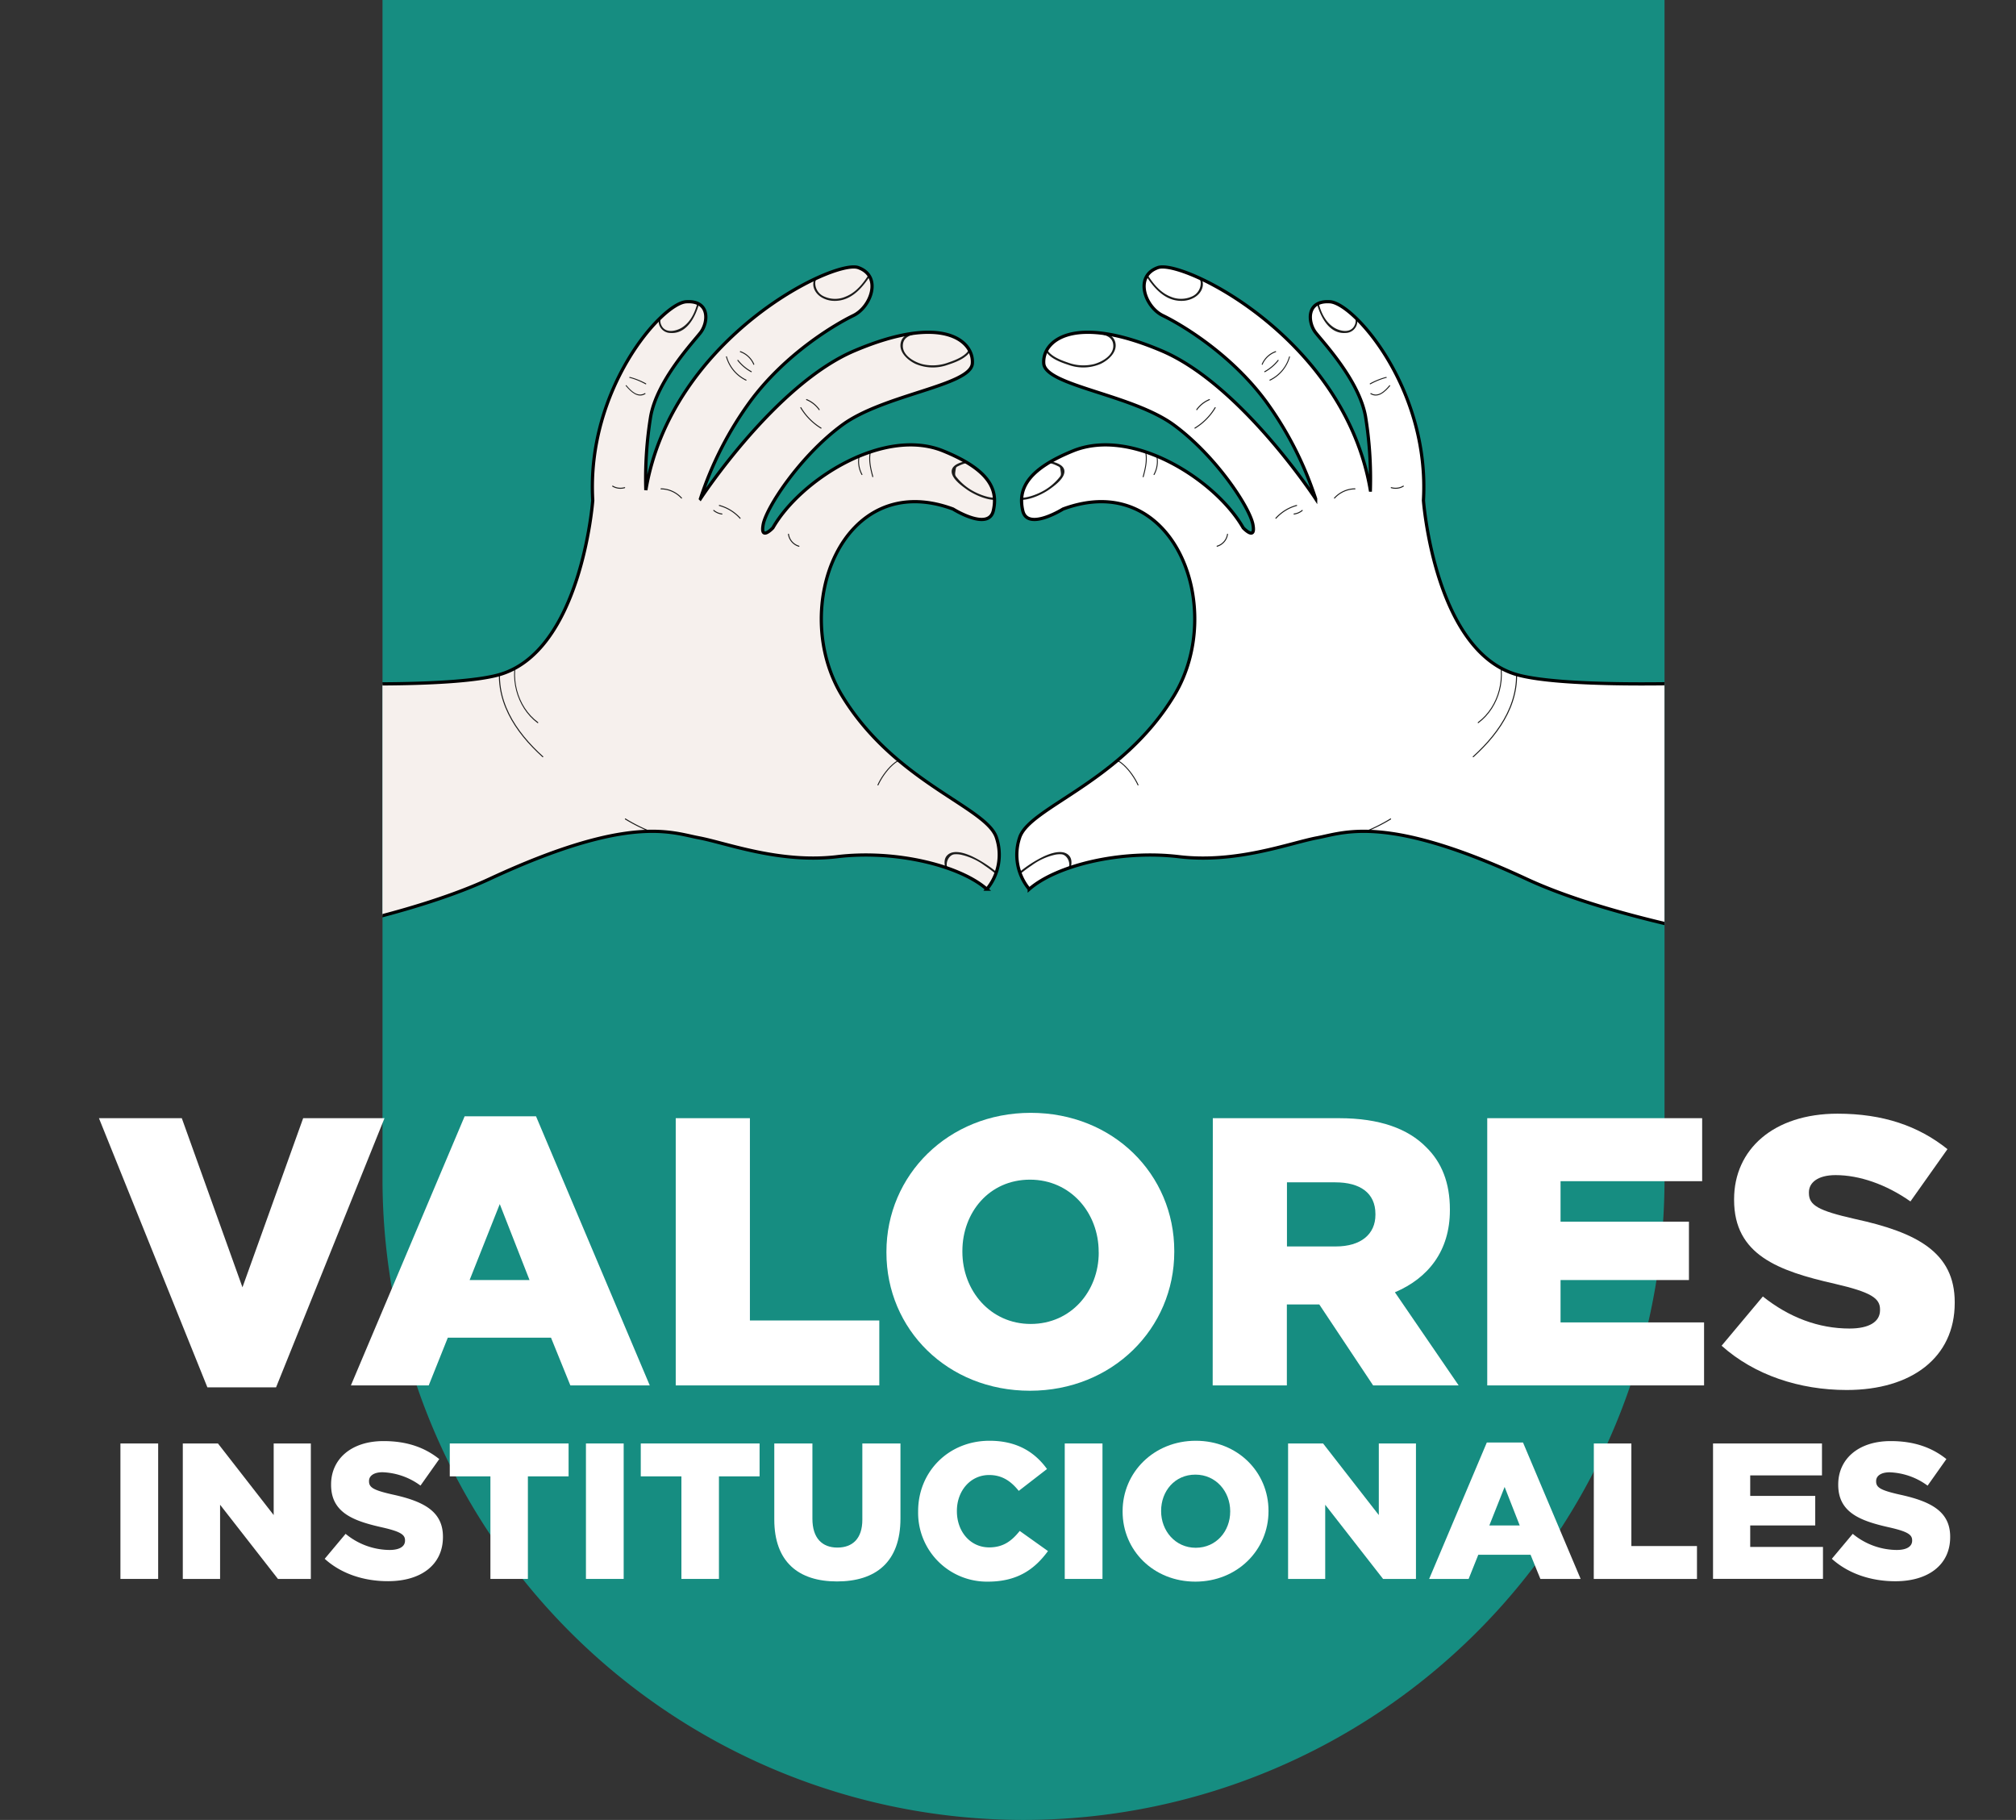 <svg xmlns="http://www.w3.org/2000/svg" xmlns:xlink="http://www.w3.org/1999/xlink" viewBox="0 0 625.09 564.31"><rect x="0" y="0" width="625.09" height="564.31" fill="#333333" stroke="none"/><defs><style>.cls-1,.cls-9{fill:none;}.cls-2,.cls-6{fill:#f6f0ed;}.cls-2,.cls-3,.cls-9{stroke:#000;stroke-miterlimit:10;}.cls-10,.cls-3{fill:#fff;}.cls-4{fill:#168d81;}.cls-5{clip-path:url(#clip-path);}.cls-7{clip-path:url(#clip-path-2);}.cls-8{fill:#1c1c1b;}.cls-11{clip-path:url(#clip-path-3);}</style><clipPath id="clip-path" transform="translate(30.68)"><path class="cls-1" d="M87.9.6H485.41a0,0,0,0,1,0,0V363.19A198.12,198.12,0,0,1,287.29,561.31H286A198.12,198.12,0,0,1,87.9,363.19V.6a0,0,0,0,1,0,0Z"/></clipPath><clipPath id="clip-path-2" transform="translate(30.68)"><path class="cls-2" d="M-14.06,301.2s91.79-8.49,135.19-28.67S177.5,258.19,186,259.78s25,8,42.91,5.85,37.91,2.65,46.39,10.08a16.69,16.69,0,0,0,3-15.93c-3-9.55-31.43-17-47.89-44.07s0-70.62,34.42-57.87c0,0,11,6.9,12.48.53s-.9-12.58-15.52-18.54c-18.52-7.55-44.35,9-52.83,23.85,0,0-4,4.25-3-1.06s11.47-21.24,24.44-30.8,39.91-12.21,40.41-19.12-9-15.66-36.62-3.91c-24.53,10.44-47.69,45.86-47.69,45.86A107.91,107.91,0,0,1,202,124.39c11-14.87,26.44-23.9,31.92-26.55s9-12.22,1.5-14.87-57.87,21.77-65.85,69a119.58,119.58,0,0,1,1.5-22.84c2-11.15,13-22.83,15.46-26s3-10.09-4.49-9.56-30.93,27.08-28.93,61.59c0,0-3.49,47.26-29.43,54.16s-140.68-.53-151.16-8S-14.06,301.2-14.06,301.2Z"/></clipPath><clipPath id="clip-path-3" transform="translate(30.68)"><path class="cls-3" d="M577.79,301.2S486,292.71,442.6,272.53s-56.38-14.34-64.86-12.75-24.94,8-42.9,5.85-37.91,2.65-46.39,10.08a16.71,16.71,0,0,1-3-15.93c3-9.55,31.43-17,47.89-44.07s0-70.62-34.42-57.87c0,0-11,6.9-12.47.53s.9-12.58,15.52-18.54c18.52-7.55,44.35,9,52.83,23.85,0,0,4,4.25,3-1.06s-11.47-21.24-24.45-30.8-39.9-12.21-40.4-19.12,9-15.66,36.62-3.91c24.52,10.44,47.68,45.86,47.68,45.86a108,108,0,0,0-15.46-30.26c-11-14.87-26.44-23.9-31.93-26.55s-9-12.22-1.49-14.87,57.86,21.77,65.85,69a120.53,120.53,0,0,0-1.5-22.84c-2-11.15-13-22.83-15.47-26s-3-10.09,4.49-9.56,30.93,27.08,28.94,61.59c0,0,3.49,47.26,29.43,54.16s140.68-.53,151.16-8S577.79,301.2,577.79,301.2Z"/></clipPath></defs><g id="Capa_2" data-name="Capa 2"><g id="Capa_1-2" data-name="Capa 1"><path class="cls-4" d="M118.6,0H516.11a0,0,0,0,1,0,0V365.55A198.76,198.76,0,0,1,317.36,564.31h0A198.76,198.76,0,0,1,118.6,365.55V0a0,0,0,0,1,0,0Z"/><g class="cls-5"><path class="cls-6" d="M-14.06,301.2s91.79-8.49,135.19-28.67S177.5,258.19,186,259.78s25,8,42.91,5.85,37.91,2.65,46.39,10.08a16.69,16.69,0,0,0,3-15.93c-3-9.55-31.43-17-47.89-44.07s0-70.62,34.42-57.87c0,0,11,6.9,12.48.53s-.9-12.58-15.52-18.54c-18.52-7.55-44.35,9-52.83,23.85,0,0-4,4.25-3-1.06s11.47-21.24,24.44-30.8,39.91-12.21,40.41-19.12-9-15.66-36.62-3.91c-24.53,10.44-47.69,45.86-47.69,45.86A107.91,107.91,0,0,1,202,124.39c11-14.87,26.44-23.9,31.92-26.55s9-12.22,1.5-14.87-57.87,21.77-65.85,69a119.58,119.58,0,0,1,1.5-22.84c2-11.15,13-22.83,15.46-26s3-10.09-4.49-9.56-30.93,27.08-28.93,61.59c0,0-3.49,47.26-29.43,54.16s-140.68-.53-151.16-8S-14.06,301.2-14.06,301.2Z" transform="translate(30.68)"/><g class="cls-7"><path class="cls-8" d="M269.76,142.82c-1.63.26-5.49,1-5.36,3.49.1,2.13,3,4.24,4.47,5.3,3,2.23,11.25,6,13.4.74.15-.37-.36-.69-.51-.32-1.77,4.36-8.58,1.55-11.32-.11a17.21,17.21,0,0,1-4.16-3.51c-.78-.92-.92-1-.72-2.32s.13-1.21,1.16-1.7a11.35,11.35,0,0,1,3.2-1c.37-.06.21-.67-.16-.61Z" transform="translate(30.68)"/><path class="cls-8" d="M263.8,271.91c-.22-1.16-.7-2.25-.9-3.41-.26-1.5.83-3.42,2.29-3.6a7.42,7.42,0,0,1,2.05.11,19.55,19.55,0,0,1,7.34,3.35A38.65,38.65,0,0,1,285.24,279c.23.32.74,0,.52-.32a37.77,37.77,0,0,0-15-13.13c-2-.93-5.62-2.25-7.6-.48s-.36,4.94.05,7.06c.08.39.65.22.57-.17Z" transform="translate(30.68)"/><path class="cls-8" d="M256,102.17c-2.36,1-6.57.69-7.37,4-.75,3.08,2.32,5.63,4.6,6.68a13.6,13.6,0,0,0,10,.26c2.55-.84,6.55-2.27,7.44-5.29a.3.3,0,1,0-.57-.17c-.77,2.63-4.52,4-6.7,4.75a13.91,13.91,0,0,1-8.07.52c-2.45-.64-6.18-2.63-6.07-5.8.12-3.7,4.51-3.34,6.94-4.35.35-.15.19-.76-.16-.61Z" transform="translate(30.68)"/><path class="cls-8" d="M225,83.35c-2.15,1.05-4.26,3.44-3.26,6.15.9,2.43,3.58,3.66,5.87,3.78,6.75.37,10.76-6.17,13.77-11.6.19-.35-.32-.66-.51-.31-2.31,4.15-4.91,8.89-9.41,10.63A8.15,8.15,0,0,1,225,92a4.53,4.53,0,0,1-2.9-4.34c.15-1.8,1.73-3.07,3.15-3.76.35-.17.05-.71-.3-.55Z" transform="translate(30.68)"/><path class="cls-8" d="M177.65,94c-2.06,1.28-4.45,3.22-4.06,6.11a3.65,3.65,0,0,0,3.55,3.13c6.06.46,8.85-7.12,9.61-12.21.06-.4-.51-.57-.57-.17-.62,4.13-1.94,8.64-5.6,10.83-1.75,1-4.77,1.66-6.05-.56-1.64-2.86,1.45-5.37,3.42-6.58.32-.21,0-.75-.3-.55Z" transform="translate(30.68)"/><path class="cls-8" d="M163.4,119.7c1.52,1.79,3.67,3.89,6,2.48.17-.09,0-.37-.15-.27-2.26,1.34-4.28-.76-5.69-2.43-.13-.15-.34.07-.21.22Z" transform="translate(30.68)"/><path class="cls-8" d="M164.55,117.15a21.66,21.66,0,0,1,4.92,2c.17.1.32-.18.15-.27a21.83,21.83,0,0,0-5-2c-.18,0-.26.25-.08.3Z" transform="translate(30.68)"/><path class="cls-8" d="M194.45,110.7a11.64,11.64,0,0,0,6.12,7.3c.17.08.32-.19.15-.27a11.38,11.38,0,0,1-6-7.11.15.15,0,1,0-.28.08Z" transform="translate(30.68)"/><path class="cls-8" d="M198,111.84a13.68,13.68,0,0,0,4.19,3.55c.17.09.32-.18.15-.27a13.57,13.57,0,0,1-4.13-3.5c-.13-.15-.34.07-.21.22Z" transform="translate(30.68)"/><path class="cls-8" d="M198.84,109.19a7,7,0,0,1,4.08,3.86c.08.18.34,0,.26-.16a7.33,7.33,0,0,0-4.26-4c-.18-.06-.26.24-.08.31Z" transform="translate(30.68)"/><path class="cls-8" d="M217.49,126.48a18.82,18.82,0,0,0,6.33,6.4c.17.1.32-.17.15-.27a18.45,18.45,0,0,1-6.22-6.29.15.15,0,0,0-.26.16Z" transform="translate(30.68)"/><path class="cls-8" d="M219.35,124.05a9,9,0,0,1,3.88,3.09c.12.16.33-.06.21-.22a9.14,9.14,0,0,0-4-3.17c-.17-.08-.25.23-.07.3Z" transform="translate(30.68)"/><path class="cls-8" d="M235.55,141.46a8.64,8.64,0,0,0,.9,5.76c.1.18.35,0,.26-.16a8.19,8.19,0,0,1-.87-5.52c0-.2-.25-.28-.29-.08Z" transform="translate(30.68)"/><path class="cls-8" d="M240.08,147.75c-.71-2.66-1.35-5.35-.64-8.1a.15.15,0,1,0-.28-.08c-.73,2.8-.09,5.54.63,8.27a.15.15,0,0,0,.29-.09Z" transform="translate(30.68)"/><path class="cls-8" d="M213.65,165.69a4.73,4.73,0,0,0,3.34,3.83.16.16,0,0,0,.08-.31,4.4,4.4,0,0,1-3.13-3.61c0-.2-.32-.11-.29.09Z" transform="translate(30.68)"/><path class="cls-8" d="M190.55,158.41a5.22,5.22,0,0,0,2.62,1.13c.19,0,.19-.29,0-.32a4.91,4.91,0,0,1-2.47-1.08c-.15-.12-.3.15-.15.27Z" transform="translate(30.68)"/><path class="cls-8" d="M174.26,151.73a8.6,8.6,0,0,1,6.27,2.82c.14.15.35-.08.21-.22a8.93,8.93,0,0,0-6.48-2.91.16.16,0,0,0,0,.31Z" transform="translate(30.68)"/><path class="cls-8" d="M192.32,156.88a13.24,13.24,0,0,1,6.38,3.93c.14.14.34-.08.21-.23a13.63,13.63,0,0,0-6.51-4c-.18-.06-.26.25-.08.3Z" transform="translate(30.68)"/><path class="cls-8" d="M159.2,150.88a4.91,4.91,0,0,0,3.87.47.16.16,0,0,0-.08-.3,4.57,4.57,0,0,1-3.64-.45.16.16,0,0,0-.15.28Z" transform="translate(30.68)"/><path class="cls-8" d="M130.2,201.76c-3.33,7.83-.83,17.53,5.8,22.45.16.11.31-.16.15-.28-6.49-4.81-9-14.34-5.69-22,.08-.19-.18-.35-.26-.16Z" transform="translate(30.68)"/><path class="cls-8" d="M124.52,204.32c-2.49,12.5,4.46,22.73,13,30.44.15.13.36-.09.21-.22-8.42-7.63-15.37-17.75-12.9-30.14,0-.2-.24-.28-.28-.08Z" transform="translate(30.68)"/><path class="cls-8" d="M177.79,259.91a52.12,52.12,0,0,1-14.49-6.11c-.17-.1-.32.18-.15.28a53,53,0,0,0,14.56,6.13c.19.05.27-.26.08-.3Z" transform="translate(30.68)"/><path class="cls-8" d="M252.84,235.69c-4.51-3.14-9.78,3.94-11.43,7.63-.08.18.18.34.26.16,1.58-3.56,6.68-10.54,11-7.52.16.11.31-.16.15-.27Z" transform="translate(30.68)"/></g><path class="cls-9" d="M-14.06,301.2s91.79-8.49,135.19-28.67S177.5,258.19,186,259.78s25,8,42.91,5.85,37.91,2.65,46.39,10.08a16.69,16.69,0,0,0,3-15.93c-3-9.55-31.43-17-47.89-44.07s0-70.62,34.42-57.87c0,0,11,6.9,12.48.53s-.9-12.58-15.52-18.54c-18.52-7.55-44.35,9-52.83,23.85,0,0-4,4.25-3-1.06s11.47-21.24,24.44-30.8,39.91-12.21,40.41-19.12-9-15.66-36.62-3.91c-24.53,10.44-47.69,45.86-47.69,45.86A107.91,107.91,0,0,1,202,124.39c11-14.87,26.44-23.9,31.92-26.55s9-12.22,1.5-14.87-57.87,21.77-65.85,69a119.58,119.58,0,0,1,1.5-22.84c2-11.15,13-22.83,15.46-26s3-10.09-4.49-9.56-30.93,27.08-28.93,61.59c0,0-3.49,47.26-29.43,54.16s-140.68-.53-151.16-8S-14.06,301.2-14.06,301.2Z" transform="translate(30.68)"/><path class="cls-10" d="M577.79,301.2S486,292.71,442.6,272.53s-56.38-14.34-64.86-12.75-24.94,8-42.9,5.85-37.91,2.65-46.39,10.08a16.71,16.71,0,0,1-3-15.93c3-9.55,31.43-17,47.89-44.07s0-70.62-34.42-57.87c0,0-11,6.9-12.47.53s.9-12.58,15.52-18.54c18.52-7.55,44.35,9,52.83,23.85,0,0,4,4.25,3-1.06s-11.47-21.24-24.45-30.8-39.9-12.21-40.4-19.12,9-15.66,36.62-3.91c24.52,10.44,47.68,45.86,47.68,45.86a108,108,0,0,0-15.46-30.26c-11-14.87-26.44-23.9-31.93-26.55s-9-12.22-1.49-14.87,57.86,21.77,65.85,69a120.53,120.53,0,0,0-1.5-22.84c-2-11.15-13-22.83-15.47-26s-3-10.09,4.49-9.56,30.93,27.08,28.94,61.59c0,0,3.49,47.26,29.43,54.16s140.68-.53,151.16-8S577.79,301.2,577.79,301.2Z" transform="translate(30.68)"/><g class="cls-11"><path class="cls-8" d="M294,142.82c1.63.26,5.49,1,5.36,3.49-.11,2.13-3,4.24-4.47,5.3-3.05,2.23-11.26,6-13.4.74-.15-.37.36-.69.51-.32,1.77,4.36,8.57,1.55,11.32-.11a17.21,17.21,0,0,0,4.16-3.51c.78-.92.92-1,.72-2.32s-.14-1.21-1.17-1.7a11.19,11.19,0,0,0-3.19-1c-.37-.06-.21-.67.16-.61Z" transform="translate(30.68)"/><path class="cls-8" d="M299.92,271.91c.23-1.16.7-2.25.91-3.41.26-1.5-.83-3.42-2.3-3.6a7.37,7.37,0,0,0-2,.11,19.48,19.48,0,0,0-7.34,3.35A38.68,38.68,0,0,0,278.48,279c-.22.32-.73,0-.51-.32a37.74,37.74,0,0,1,15-13.13c2-.93,5.63-2.25,7.61-.48s.35,4.94-.06,7.06c-.07.39-.64.22-.57-.17Z" transform="translate(30.68)"/><path class="cls-8" d="M307.77,102.17c2.35,1,6.56.69,7.37,4,.75,3.08-2.32,5.63-4.6,6.68a13.6,13.6,0,0,1-10,.26c-2.56-.84-6.56-2.27-7.44-5.29a.3.3,0,1,1,.57-.17c.77,2.63,4.52,4,6.7,4.75a13.9,13.9,0,0,0,8.07.52c2.44-.64,6.17-2.63,6.07-5.8-.13-3.7-4.51-3.34-6.94-4.35-.35-.15-.2-.76.16-.61Z" transform="translate(30.68)"/><path class="cls-8" d="M338.77,83.35c2.15,1.05,4.27,3.44,3.27,6.15-.9,2.43-3.58,3.66-5.88,3.78-6.74.37-10.75-6.17-13.76-11.6a.3.3,0,1,1,.51-.31c2.3,4.15,4.91,8.89,9.41,10.63a8.15,8.15,0,0,0,6.41,0,4.51,4.51,0,0,0,2.89-4.34c-.14-1.8-1.72-3.07-3.15-3.76-.34-.17,0-.71.3-.55Z" transform="translate(30.68)"/><path class="cls-8" d="M386.08,94c2.06,1.28,4.44,3.22,4.06,6.11a3.66,3.66,0,0,1-3.56,3.13c-6.05.46-8.84-7.12-9.6-12.21-.06-.4.51-.57.57-.17.61,4.13,1.94,8.64,5.6,10.83,1.75,1,4.77,1.66,6.05-.56,1.64-2.86-1.46-5.37-3.42-6.58-.33-.21,0-.75.3-.55Z" transform="translate(30.68)"/><path class="cls-8" d="M400.33,119.7c-1.52,1.79-3.67,3.89-6.05,2.48-.17-.09,0-.37.15-.27,2.26,1.34,4.27-.76,5.69-2.43.13-.15.33.07.21.22Z" transform="translate(30.68)"/><path class="cls-8" d="M399.18,117.15a21.48,21.48,0,0,0-4.92,2c-.17.1-.32-.18-.15-.27a21.83,21.83,0,0,1,5-2c.18,0,.26.25.08.3Z" transform="translate(30.68)"/><path class="cls-8" d="M369.28,110.7a11.64,11.64,0,0,1-6.12,7.3c-.17.08-.32-.19-.15-.27a11.33,11.33,0,0,0,6-7.11.15.15,0,0,1,.29.08Z" transform="translate(30.68)"/><path class="cls-8" d="M365.74,111.84a13.72,13.72,0,0,1-4.2,3.55c-.16.09-.31-.18-.14-.27a13.69,13.69,0,0,0,4.13-3.5c.12-.15.33.07.21.22Z" transform="translate(30.68)"/><path class="cls-8" d="M364.89,109.19a7,7,0,0,0-4.09,3.86c-.08.18-.33,0-.25-.16a7.28,7.28,0,0,1,4.26-4c.18-.06.26.24.08.31Z" transform="translate(30.68)"/><path class="cls-8" d="M346.24,126.48a18.76,18.76,0,0,1-6.34,6.4c-.16.1-.31-.17-.15-.27a18.39,18.39,0,0,0,6.23-6.29c.1-.17.36,0,.26.16Z" transform="translate(30.68)"/><path class="cls-8" d="M344.38,124.05a9.07,9.07,0,0,0-3.89,3.09c-.11.16-.32-.06-.21-.22a9.26,9.26,0,0,1,4-3.17c.18-.08.26.23.08.3Z" transform="translate(30.68)"/><path class="cls-8" d="M328.17,141.46a8.58,8.58,0,0,1-.9,5.76c-.09.18-.35,0-.25-.16a8.31,8.31,0,0,0,.87-5.52c0-.2.25-.28.28-.08Z" transform="translate(30.68)"/><path class="cls-8" d="M323.65,147.75c.71-2.66,1.35-5.35.64-8.1a.15.15,0,1,1,.28-.08c.73,2.8.09,5.54-.64,8.27a.15.15,0,1,1-.28-.09Z" transform="translate(30.68)"/><path class="cls-8" d="M350.07,165.69a4.7,4.7,0,0,1-3.34,3.83c-.18,0-.26-.26-.07-.31a4.42,4.42,0,0,0,3.13-3.61c0-.2.32-.11.28.09Z" transform="translate(30.68)"/><path class="cls-8" d="M373.18,158.41a5.22,5.22,0,0,1-2.62,1.13c-.19,0-.19-.29,0-.32a4.91,4.91,0,0,0,2.47-1.08c.15-.12.3.15.15.27Z" transform="translate(30.68)"/><path class="cls-8" d="M389.47,151.73a8.59,8.59,0,0,0-6.27,2.82c-.14.15-.35-.08-.21-.22a8.91,8.91,0,0,1,6.48-2.91.16.16,0,0,1,0,.31Z" transform="translate(30.68)"/><path class="cls-8" d="M371.4,156.88a13.26,13.26,0,0,0-6.37,3.93c-.14.14-.35-.08-.21-.23a13.58,13.58,0,0,1,6.51-4c.18-.06.26.25.07.3Z" transform="translate(30.68)"/><path class="cls-8" d="M404.52,150.88a4.9,4.9,0,0,1-3.87.47c-.18,0-.1-.35.08-.3a4.59,4.59,0,0,0,3.65-.45c.16-.09.31.18.14.28Z" transform="translate(30.68)"/><path class="cls-8" d="M433.52,201.76c3.34,7.83.84,17.53-5.8,22.45-.15.11-.3-.16-.14-.28,6.48-4.81,8.95-14.34,5.69-22-.08-.19.17-.35.25-.16Z" transform="translate(30.68)"/><path class="cls-8" d="M439.21,204.32c2.49,12.5-4.46,22.73-13,30.44-.15.13-.36-.09-.21-.22,8.42-7.63,15.36-17.75,12.9-30.14,0-.2.24-.28.28-.08Z" transform="translate(30.68)"/><path class="cls-8" d="M385.94,259.91a52.38,52.38,0,0,0,14.49-6.11c.17-.1.31.18.15.28A53,53,0,0,1,386,260.21c-.18.05-.26-.26-.07-.3Z" transform="translate(30.68)"/><path class="cls-8" d="M310.89,235.69c4.51-3.14,9.78,3.94,11.42,7.63.09.18-.17.34-.25.16-1.59-3.56-6.68-10.54-11-7.52-.16.11-.31-.16-.15-.27Z" transform="translate(30.68)"/></g><path class="cls-9" d="M577.79,301.2S486,292.71,442.6,272.53s-56.38-14.34-64.86-12.75-24.94,8-42.9,5.85-37.91,2.65-46.39,10.08a16.71,16.71,0,0,1-3-15.93c3-9.55,31.43-17,47.89-44.07s0-70.62-34.42-57.87c0,0-11,6.9-12.47.53s.9-12.58,15.52-18.54c18.52-7.55,44.35,9,52.83,23.85,0,0,4,4.25,3-1.06s-11.47-21.24-24.45-30.8-39.9-12.21-40.4-19.12,9-15.66,36.62-3.91c24.52,10.44,47.68,45.86,47.68,45.86a108,108,0,0,0-15.46-30.26c-11-14.87-26.44-23.9-31.93-26.55s-9-12.22-1.49-14.87,57.86,21.77,65.85,69a120.53,120.53,0,0,0-1.5-22.84c-2-11.15-13-22.83-15.47-26s-3-10.09,4.49-9.56,30.93,27.08,28.94,61.59c0,0,3.49,47.26,29.43,54.16s140.68-.53,151.16-8S577.79,301.2,577.79,301.2Z" transform="translate(30.68)"/></g><path class="cls-10" d="M0,346.72H25.69L44.5,399.16l18.82-52.44H88.54L54.92,430.17H33.62Z" transform="translate(30.68)"/><path class="cls-10" d="M113.39,346.13h22.13l35.27,83.45H146.17l-6-14.8h-32l-5.92,14.8H78.12Zm20.12,50.78-9.23-23.56-9.35,23.56Z" transform="translate(30.68)"/><path class="cls-10" d="M178.84,346.72h23v62.73h40.12v20.13H178.84Z" transform="translate(30.68)"/><path class="cls-10" d="M244.17,388.39v-.24c0-23.79,19.18-43.09,44.74-43.09s44.51,19.06,44.51,42.85v.24c0,23.79-19.18,43.08-44.75,43.08S244.17,412.18,244.17,388.39Zm65.81,0v-.24c0-12-8.64-22.37-21.31-22.37S267.72,376,267.72,387.91v.24c0,12,8.65,22.37,21.19,22.37S310,400.34,310,388.39Z" transform="translate(30.68)"/><path class="cls-10" d="M345.37,346.72h39.17c12.67,0,21.43,3.32,27,9,4.85,4.73,7.34,11.12,7.34,19.29v.24c0,12.66-6.75,21.07-17.05,25.45l19.77,28.88H395.08l-16.69-25.1H368.33v25.1h-23Zm38.11,39.77c7.81,0,12.31-3.79,12.31-9.82v-.24c0-6.51-4.74-9.82-12.43-9.82h-15v19.88Z" transform="translate(30.68)"/><path class="cls-10" d="M430.46,346.72H497.1v19.53H453.19V378.8H493v18.11H453.19v13.14h44.5v19.53H430.46Z" transform="translate(30.68)"/><path class="cls-10" d="M503.13,417.27,515.92,402c8.16,6.51,17.28,9.94,26.87,9.94,6.15,0,9.46-2.13,9.46-5.68V406c0-3.43-2.72-5.32-14-7.93-17.64-4-31.25-9-31.25-26v-.24c0-15.38,12.19-26.51,32.08-26.51,14.08,0,25.09,3.79,34.08,11l-11.48,16.21c-7.57-5.32-15.86-8.16-23.2-8.16-5.56,0-8.28,2.36-8.28,5.32v.24c0,3.79,2.84,5.45,14.32,8.05,19.06,4.14,30.89,10.3,30.89,25.8V404c0,16.92-13.37,27-33.49,27C527.28,431,513.31,426.38,503.13,417.27Z" transform="translate(30.68)"/><path class="cls-10" d="M6.66,447.58h11.7v42H6.66Z" transform="translate(30.68)"/><path class="cls-10" d="M26,447.58H36.9l17.28,22.2v-22.2H65.7v42H55.5l-17.94-23v23H26Z" transform="translate(30.68)"/><path class="cls-10" d="M70,483.34l6.48-7.74a21.63,21.63,0,0,0,13.62,5c3.12,0,4.8-1.08,4.8-2.88v-.12c0-1.74-1.38-2.7-7.08-4-8.94-2-15.84-4.56-15.84-13.2v-.12c0-7.8,6.18-13.44,16.26-13.44,7.14,0,12.72,1.92,17.28,5.58l-5.82,8.22a21.06,21.06,0,0,0-11.76-4.14c-2.82,0-4.2,1.2-4.2,2.7v.12c0,1.92,1.44,2.76,7.26,4.08,9.66,2.1,15.66,5.22,15.66,13.08v.12c0,8.58-6.78,13.68-17,13.68C82.2,490.3,75.12,488,70,483.34Z" transform="translate(30.68)"/><path class="cls-10" d="M121.38,457.78h-12.6v-10.2h36.84v10.2H133v31.8H121.38Z" transform="translate(30.68)"/><path class="cls-10" d="M151,447.58h11.7v42H151Z" transform="translate(30.68)"/><path class="cls-10" d="M180.6,457.78H168v-10.2h36.84v10.2h-12.6v31.8H180.6Z" transform="translate(30.68)"/><path class="cls-10" d="M209.4,471.16V447.58h11.82v23.34c0,6.06,3.06,8.94,7.74,8.94s7.74-2.76,7.74-8.64V447.58h11.82v23.28c0,13.56-7.74,19.5-19.68,19.5S209.4,484.3,209.4,471.16Z" transform="translate(30.68)"/><path class="cls-10" d="M254,468.7v-.12c0-12.24,9.42-21.84,22.14-21.84,8.58,0,14.1,3.6,17.82,8.76l-8.76,6.78c-2.4-3-5.16-4.92-9.18-4.92-5.88,0-10,5-10,11.1v.12c0,6.3,4.14,11.22,10,11.22,4.38,0,7-2,9.48-5.1l8.76,6.24c-4,5.46-9.3,9.48-18.6,9.48A21.33,21.33,0,0,1,254,468.7Z" transform="translate(30.68)"/><path class="cls-10" d="M299.46,447.58h11.7v42h-11.7Z" transform="translate(30.68)"/><path class="cls-10" d="M317.4,468.7v-.12c0-12.06,9.72-21.84,22.68-21.84s22.56,9.66,22.56,21.72v.12c0,12.06-9.72,21.84-22.68,21.84S317.4,480.76,317.4,468.7Zm33.36,0v-.12c0-6.06-4.38-11.34-10.8-11.34s-10.62,5.16-10.62,11.22v.12c0,6.06,4.38,11.34,10.74,11.34S350.76,474.76,350.76,468.7Z" transform="translate(30.68)"/><path class="cls-10" d="M368.71,447.58h10.85l17.28,22.2v-22.2h11.52v42h-10.2l-17.94-23v23H368.71Z" transform="translate(30.68)"/><path class="cls-10" d="M430.33,447.28h11.22l17.87,42.3H446.94l-3.05-7.5h-16.2l-3,7.5H412.45ZM440.53,473l-4.68-11.94L431.11,473Z" transform="translate(30.68)"/><path class="cls-10" d="M463.51,447.58h11.64v31.8h20.34v10.2h-32Z" transform="translate(30.68)"/><path class="cls-10" d="M500.47,447.58h33.78v9.9H512v6.36h20.16V473H512v6.66h22.56v9.9H500.47Z" transform="translate(30.68)"/><path class="cls-10" d="M537.31,483.34l6.48-7.74a21.63,21.63,0,0,0,13.62,5c3.12,0,4.8-1.08,4.8-2.88v-.12c0-1.74-1.38-2.7-7.08-4-8.94-2-15.84-4.56-15.84-13.2v-.12c0-7.8,6.18-13.44,16.26-13.44,7.14,0,12.72,1.92,17.28,5.58L567,460.66a21.06,21.06,0,0,0-11.76-4.14c-2.82,0-4.2,1.2-4.2,2.7v.12c0,1.92,1.44,2.76,7.26,4.08C568,465.52,574,468.64,574,476.5v.12c0,8.58-6.78,13.68-17,13.68C549.55,490.3,542.47,488,537.31,483.34Z" transform="translate(30.68)"/></g></g></svg>